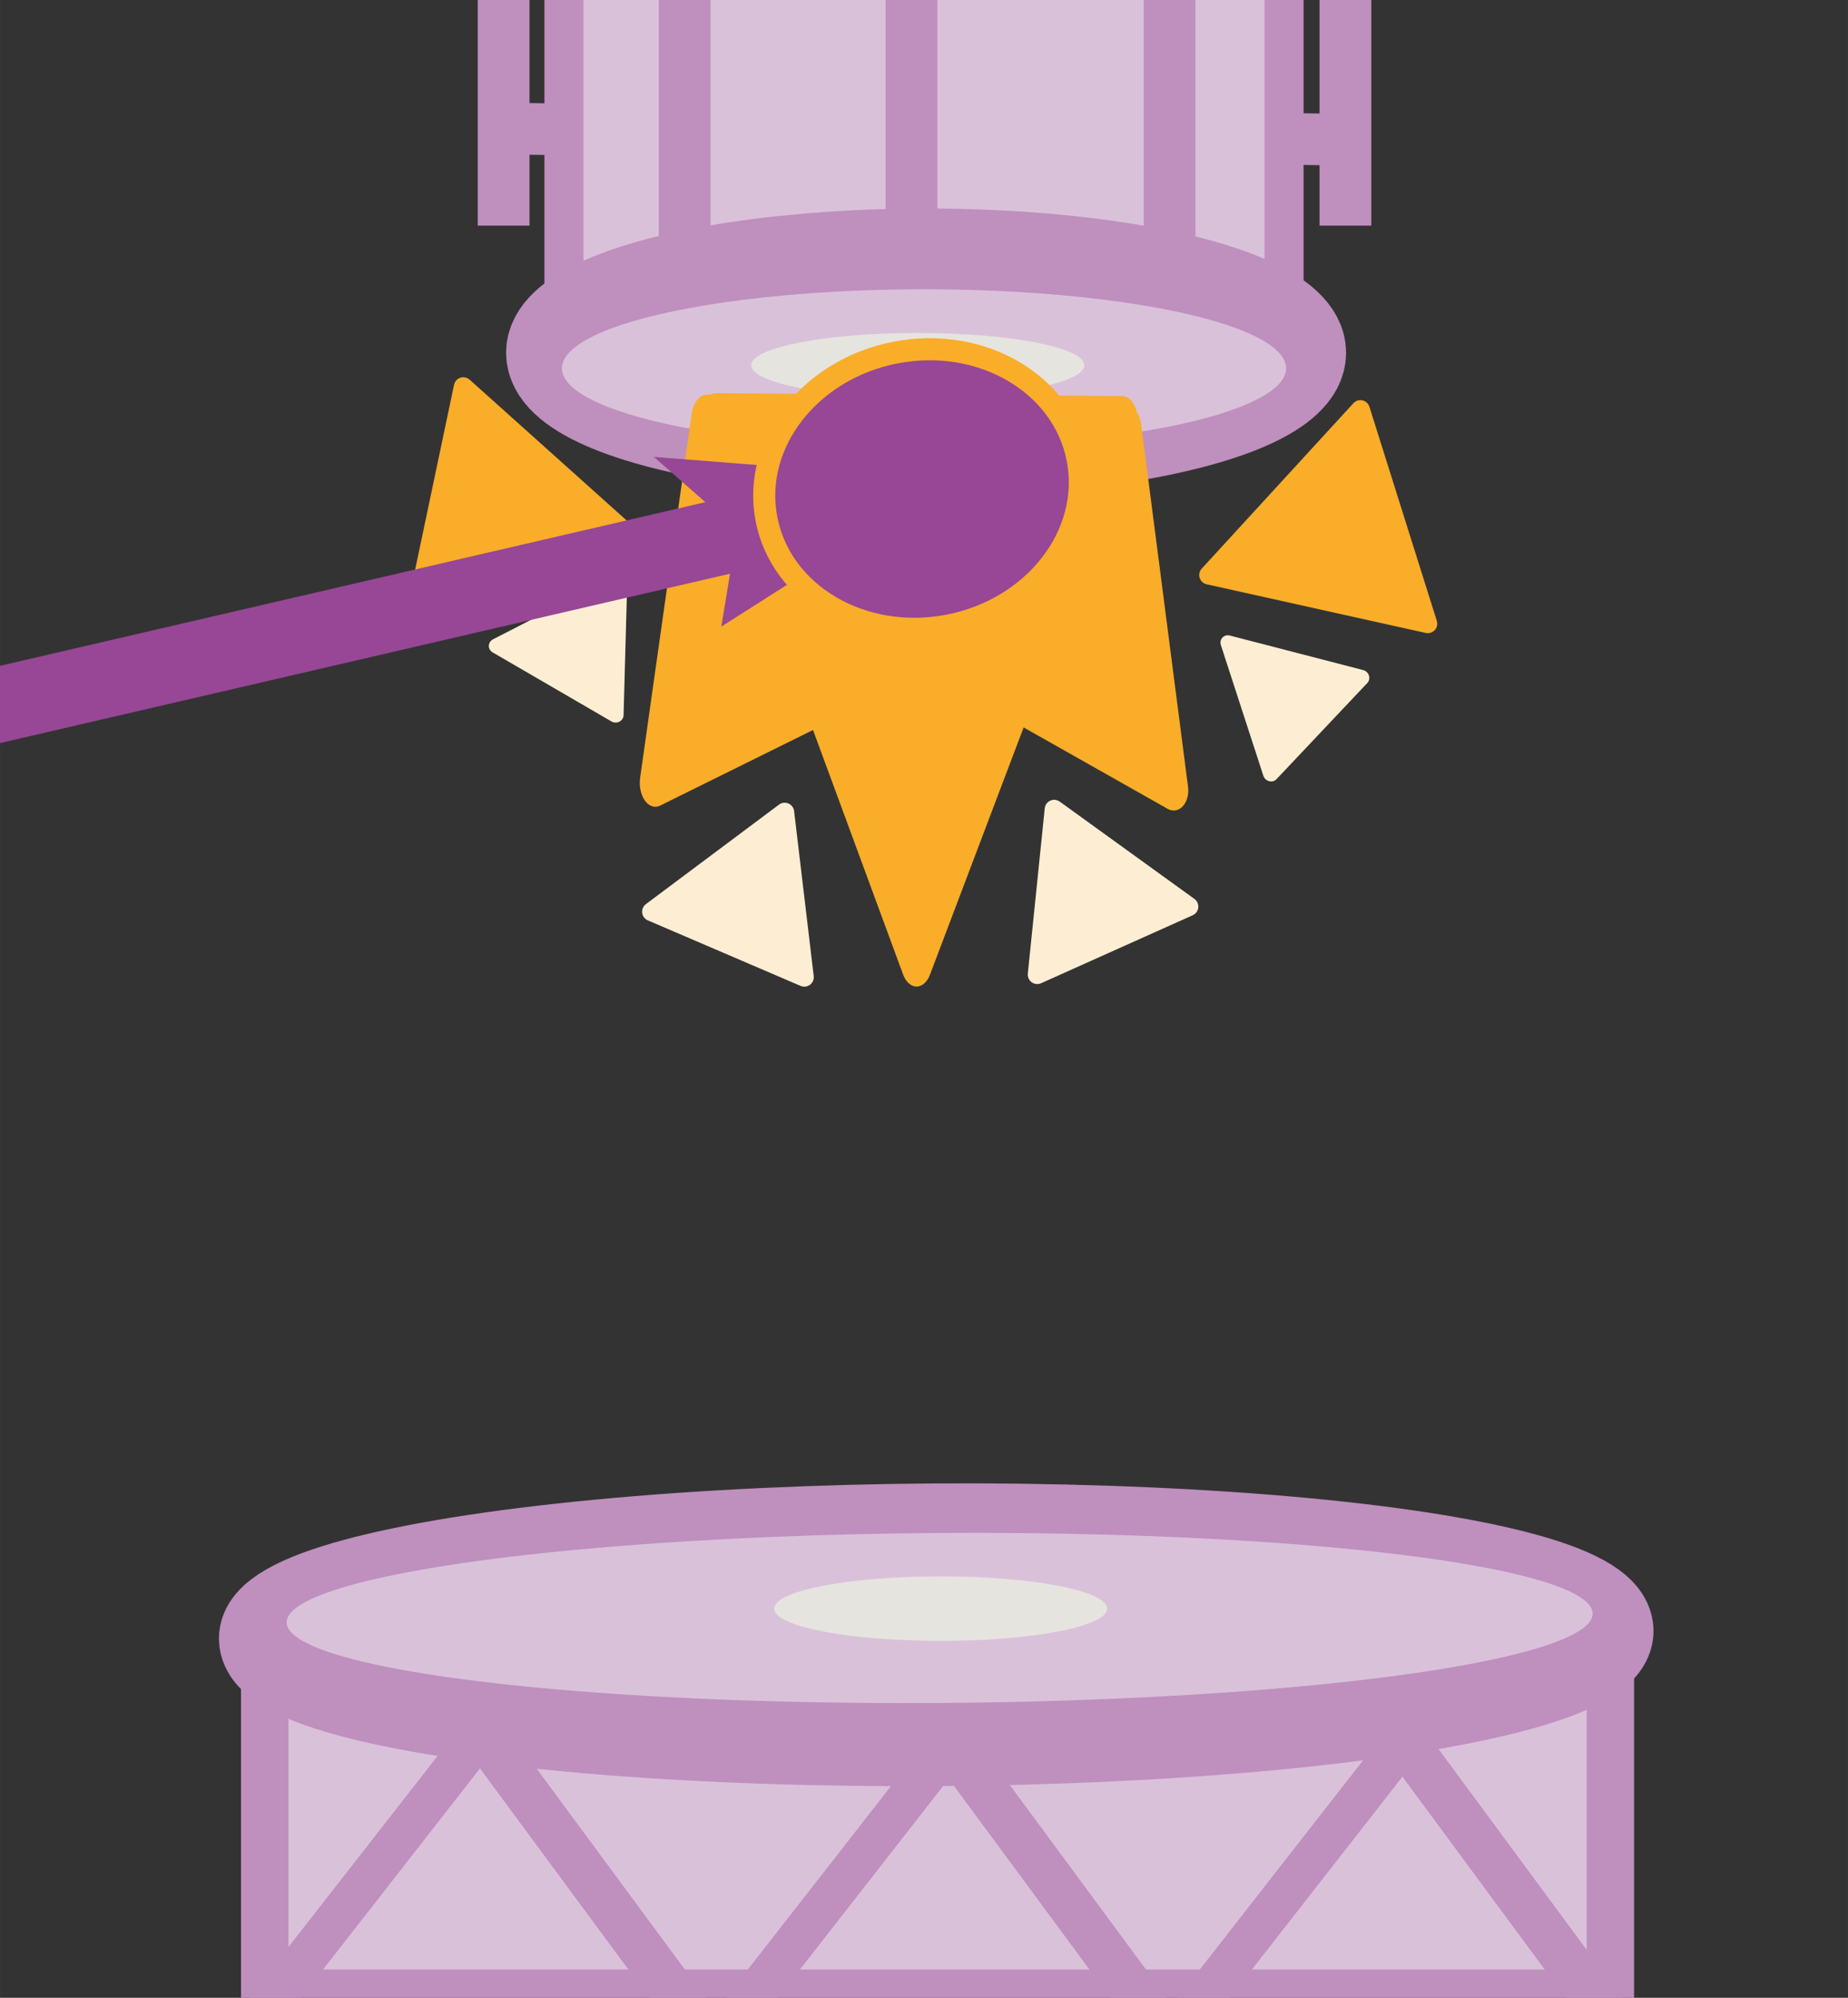 <?xml version="1.0" encoding="UTF-8" standalone="no"?>
<!-- Created with Inkscape (http://www.inkscape.org/) -->

<svg
   width="222"
   height="240"
   viewBox="0 0 58.737 63.5"
   version="1.1"
   id="svg1583"
   inkscape:export-filename="drum-snare.svg"
   inkscape:export-xdpi="96"
   inkscape:export-ydpi="96"
   inkscape:version="1.2.2 (b0a8486, 2022-12-01)"
   sodipodi:docname="drum-snare.svg"
   xmlns:inkscape="http://www.inkscape.org/namespaces/inkscape"
   xmlns:sodipodi="http://sodipodi.sourceforge.net/DTD/sodipodi-0.dtd"
   xmlns="http://www.w3.org/2000/svg"
   xmlns:svg="http://www.w3.org/2000/svg">
  <rect x="0" y="0" width="58.737" height="63.5" fill="#333333" stroke="none"/>
  <sodipodi:namedview
     id="namedview1585"
     pagecolor="#ffffff"
     bordercolor="#000000"
     borderopacity="0.25"
     inkscape:showpageshadow="2"
     inkscape:pageopacity="0.0"
     inkscape:pagecheckerboard="0"
     inkscape:deskcolor="#d1d1d1"
     inkscape:document-units="mm"
     showgrid="false"
     inkscape:zoom="1.0544989"
     inkscape:cx="-43.148456"
     inkscape:cy="135.13527"
     inkscape:window-width="1470"
     inkscape:window-height="835"
     inkscape:window-x="0"
     inkscape:window-y="37"
     inkscape:window-maximized="0"
     inkscape:current-layer="layer1"
     showguides="true">
    <inkscape:grid
       type="xygrid"
       id="grid7707"
       originx="0"
       originy="0" />
  </sodipodi:namedview>
  <defs
     id="defs1580" />
  <g
     inkscape:label="Layer 1"
     inkscape:groupmode="layer"
     id="layer1">
    <rect
       style="fill:#dac1da;fill-opacity:1;stroke:#bf8fbe;stroke-width:1.243;stroke-dasharray:none;stroke-opacity:1"
       id="rect47022"
       width="22.887"
       height="14.817"
       x="17.925"
       y="-2.911" />
    <ellipse
       style="fill:#dac1da;fill-opacity:1;stroke:#bf8fbe;stroke-width:3.175;stroke-dasharray:none;stroke-opacity:1"
       id="path44518-3"
       cx="29.435"
       cy="11.212"
       rx="11.762"
       ry="2.998" />
    <rect
       style="fill:#dac1da;fill-opacity:1;stroke:#bf8fbe;stroke-width:1.508;stroke-dasharray:none;stroke-opacity:1"
       id="rect47018"
       width="42.77"
       height="11.483"
       x="8.414"
       y="51.872" />
    <ellipse
       style="fill:#dac1da;fill-opacity:1;stroke:none;stroke-width:0.265;stroke-opacity:1"
       id="path44518"
       cx="29.369"
       cy="11.708"
       rx="11.509"
       ry="2.514" />
    <ellipse
       style="fill:#dac1da;fill-opacity:1;stroke:#bf8fbe;stroke-width:3.175;stroke-dasharray:none;stroke-opacity:1"
       id="path44518-3-8"
       cx="-28.766"
       cy="-52.163"
       rx="21.211"
       ry="3.222"
       transform="matrix(-1,0.007,-0.019,-1,0,0)" />
    <ellipse
       style="fill:#dac1da;fill-opacity:1;stroke:none;stroke-width:0.368;stroke-opacity:1"
       id="path44518-8"
       cx="-28.885"
       cy="-51.63"
       rx="20.755"
       ry="2.702"
       transform="matrix(-1,0.007,-0.019,-1,0,0)" />
    <rect
       style="fill:#bf8fbe;fill-opacity:1;stroke:none;stroke-width:0.339;stroke-opacity:1"
       id="rect47182"
       width="1.645"
       height="10.376"
       x="15.185"
       y="-3.204" />
    <rect
       style="fill:#bf8fbe;fill-opacity:1;stroke:none;stroke-width:0.339;stroke-opacity:1"
       id="rect47182-9-8-3-3-1-8-4"
       width="1.645"
       height="10.376"
       x="41.941"
       y="-3.204" />
    <rect
       style="fill:#bf8fbe;fill-opacity:1;stroke:none;stroke-width:0.111;stroke-opacity:1"
       id="rect47182-9-8-3-3-1-8-4-07"
       width="1.643"
       height="1.117"
       x="3.021"
       y="-42.085"
       transform="matrix(0.013,1,-1,-0.014,0,0)" />
    <rect
       style="fill:#bf8fbe;fill-opacity:1;stroke:none;stroke-width:0.111;stroke-opacity:1"
       id="rect47182-9-8-3-3-1-8-4-07-6"
       width="1.643"
       height="1.117"
       x="3.041"
       y="-17.376"
       transform="matrix(0.013,1,-1,-0.014,0,0)" />
    <rect
       style="fill:#bf8fbe;fill-opacity:1;stroke:none;stroke-width:0.379;stroke-opacity:1"
       id="rect47182-9-8-3-3-1-8-4-0"
       width="1.645"
       height="12.956"
       x="20.94"
       y="-4.593" />
    <rect
       style="fill:#bf8fbe;fill-opacity:1;stroke:none;stroke-width:0.379;stroke-opacity:1"
       id="rect47182-9-8-3-3-1-8-4-0-3"
       width="1.645"
       height="12.956"
       x="28.149"
       y="-5.552" />
    <rect
       style="fill:#bf8fbe;fill-opacity:1;stroke:none;stroke-width:0.379;stroke-opacity:1"
       id="rect47182-9-8-3-3-1-8-4-0-3-7"
       width="1.645"
       height="12.956"
       x="36.351"
       y="-4.89" />
    <rect
       style="fill:#bf8fbe;fill-opacity:1;stroke:none;stroke-width:0.349;stroke-opacity:1"
       id="rect47182-9-8-3-3-1-8-4-8-5"
       width="1.306"
       height="13.79"
       x="45.306"
       y="32.987"
       transform="matrix(0.783,0.622,-0.615,0.788,0,0)" />
    <rect
       style="fill:#bf8fbe;fill-opacity:1;stroke:none;stroke-width:0.38;stroke-opacity:1"
       id="rect47182-9-8-3-3-1-8-4-8-6"
       width="1.451"
       height="14.712"
       x="-21.189"
       y="54.742"
       transform="matrix(0.856,-0.517,0.594,0.805,0,0)" />
    <rect
       style="fill:#bf8fbe;fill-opacity:1;stroke:none;stroke-width:0.349;stroke-opacity:1"
       id="rect47182-9-8-3-3-1-8-4-8-5-1"
       width="1.306"
       height="13.79"
       x="57.256"
       y="23.979"
       transform="matrix(0.783,0.622,-0.615,0.788,0,0)" />
    <rect
       style="fill:#bf8fbe;fill-opacity:1;stroke:none;stroke-width:0.38;stroke-opacity:1"
       id="rect47182-9-8-3-3-1-8-4-8-6-0"
       width="1.451"
       height="14.712"
       x="-9.346"
       y="62.766"
       transform="matrix(0.856,-0.517,0.594,0.805,0,0)" />
    <rect
       style="fill:#bf8fbe;fill-opacity:1;stroke:none;stroke-width:0.349;stroke-opacity:1"
       id="rect47182-9-8-3-3-1-8-4-8-5-1-8"
       width="1.306"
       height="13.79"
       x="68.582"
       y="14.957"
       transform="matrix(0.783,0.622,-0.615,0.788,0,0)" />
    <rect
       style="fill:#bf8fbe;fill-opacity:1;stroke:none;stroke-width:0.38;stroke-opacity:1"
       id="rect47182-9-8-3-3-1-8-4-8-6-0-6"
       width="1.451"
       height="14.712"
       x="2.347"
       y="70.198"
       transform="matrix(0.856,-0.517,0.594,0.805,0,0)" />
    <ellipse
       style="fill:#e6e4df;fill-opacity:1;stroke:none;stroke-width:1.243;stroke-dasharray:none;stroke-opacity:1"
       id="path56559"
       cx="29.17"
       cy="11.609"
       rx="5.292"
       ry="1.025" />
    <ellipse
       style="fill:#e6e4df;fill-opacity:1;stroke:none;stroke-width:1.243;stroke-dasharray:none;stroke-opacity:1"
       id="path56559-6"
       cx="29.898"
       cy="51.131"
       rx="5.292"
       ry="1.025" />
    <g
       id="g70916"
       transform="matrix(-1.123,-0.004,0.004,-1.317,62.011,61.611)">
      <path
         sodipodi:type="star"
         style="fill:#f9ad29;fill-opacity:1;stroke:#f9ad29;stroke-width:0.783;stroke-linejoin:round;stroke-dasharray:none;stroke-opacity:1"
         id="path70897"
         inkscape:flatsided="true"
         sodipodi:sides="3"
         sodipodi:cx="41.010414"
         sodipodi:cy="18.190104"
         sodipodi:r1="3.5026076"
         sodipodi:r2="1.7513038"
         sodipodi:arg1="-0.18998829"
         sodipodi:arg2="0.85720926"
         inkscape:rounded="0"
         inkscape:randomized="0"
         d="m 44.45,17.529 -4.587,3.971 -1.146,-5.958 z"
         inkscape:transform-center-x="0.60633198"
         inkscape:transform-center-y="0.54277024"
         transform="matrix(0.898,-0.892,0.678,1.183,-15.031,46.691)" />
      <path
         sodipodi:type="star"
         style="fill:#f9ad29;fill-opacity:1;stroke:#f9ad29;stroke-width:0.783;stroke-linejoin:round;stroke-dasharray:none;stroke-opacity:1"
         id="path70899"
         inkscape:flatsided="true"
         sodipodi:sides="3"
         sodipodi:cx="44.450001"
         sodipodi:cy="11.972396"
         sodipodi:r1="3.9266343"
         sodipodi:r2="1.9633172"
         sodipodi:arg1="0.56931319"
         sodipodi:arg2="1.6165107"
         inkscape:rounded="0"
         inkscape:randomized="0"
         d="M 47.757,14.089 40.963,13.778 44.629,8.05 Z"
         inkscape:transform-center-x="-0.73276371"
         inkscape:transform-center-y="0.32570047"
         transform="matrix(0.812,-0.834,0.757,0.995,-20.212,56.872)" />
      <path
         sodipodi:type="star"
         style="fill:#f9ad29;fill-opacity:1;stroke:#f9ad29;stroke-width:0.783;stroke-linejoin:round;stroke-dasharray:none;stroke-opacity:1"
         id="path70901"
         inkscape:flatsided="true"
         sodipodi:sides="3"
         sodipodi:cx="42.928646"
         sodipodi:cy="10.847917"
         sodipodi:r1="5.9051595"
         sodipodi:r2="2.95258"
         sodipodi:arg1="0.078490103"
         sodipodi:arg2="1.1256877"
         inkscape:rounded="0"
         inkscape:randomized="0"
         d="M 48.816,11.311 39.584,15.715 40.386,5.518 Z"
         inkscape:transform-center-x="0.0068142255"
         inkscape:transform-center-y="-2.179275"
         transform="matrix(1.014,0.641,-0.486,1.336,-8.909,-9.797)" />
    </g>
    <path
       sodipodi:type="star"
       style="fill:#f9ad29;fill-opacity:1;stroke:#f9ad29;stroke-width:0.602;stroke-linejoin:round;stroke-dasharray:none;stroke-opacity:1"
       id="path70970"
       inkscape:flatsided="true"
       sodipodi:sides="3"
       sodipodi:cx="40.348957"
       sodipodi:cy="31.220833"
       sodipodi:r1="4.1186075"
       sodipodi:r2="2.0593038"
       sodipodi:arg1="-0.52113814"
       sodipodi:arg2="0.52605941"
       inkscape:rounded="0"
       inkscape:randomized="0"
       d="m 43.921,29.17 -3.582,6.169 -3.552,-6.187 z"
       inkscape:transform-center-x="-0.64030672"
       inkscape:transform-center-y="-0.42409269"
       transform="rotate(161.744,29.384,21.758)" />
    <path
       sodipodi:type="star"
       style="fill:#fdeed3;fill-opacity:1;stroke:#fdeed3;stroke-width:0.602;stroke-linejoin:round;stroke-dasharray:none;stroke-opacity:1"
       id="path71772-4-2"
       inkscape:flatsided="true"
       sodipodi:sides="3"
       sodipodi:cx="45.640625"
       sodipodi:cy="18.653126"
       sodipodi:r1="3.0491724"
       sodipodi:r2="1.5245861"
       sodipodi:arg1="1.1459642"
       sodipodi:arg2="2.1931617"
       inkscape:rounded="0"
       inkscape:randomized="0"
       d="m 46.897,21.431 -4.291,-3.079 4.812,-2.177 z"
       inkscape:transform-center-x="0.60975572"
       inkscape:transform-center-y="0.032213488"
       transform="matrix(-0.471,-0.658,0.694,-0.446,26.898,58.947)" />
    <rect
       style="fill:#974795;fill-opacity:1;stroke:#974795;stroke-width:0.427;stroke-linejoin:round;stroke-dasharray:none;stroke-opacity:1"
       id="rect57471"
       width="26.762"
       height="1.978"
       x="-3.953"
       y="20.933"
       transform="matrix(0.974,-0.226,0.131,0.991,0,0)" />
    <path
       sodipodi:type="star"
       style="fill:#974795;fill-opacity:1;stroke:none;stroke-width:1.243;stroke-dasharray:none;stroke-opacity:1"
       id="path57417"
       inkscape:flatsided="false"
       sodipodi:sides="7"
       sodipodi:cx="7.9375"
       sodipodi:cy="15.08125"
       sodipodi:r1="8.5063648"
       sodipodi:r2="4.1734219"
       sodipodi:arg1="0.92885043"
       sodipodi:arg2="1.3776494"
       inkscape:rounded="0"
       inkscape:randomized="0"
       d="M 13.031,21.894 8.739,19.177 5.786,23.311 5.235,18.261 0.162,18.531 3.766,14.951 0.393,11.153 5.439,11.739 6.305,6.733 8.993,11.043 13.446,8.6 l -1.694,4.789 4.687,1.958 -4.801,1.662 z"
       inkscape:transform-center-x="0.34686789"
       inkscape:transform-center-y="-0.23843244"
       transform="matrix(0.745,0.006,-0.154,0.441,22.206,9.602)" />
    <ellipse
       style="fill:#974795;fill-opacity:1;stroke:#f9ad29;stroke-width:0.702;stroke-dasharray:none;stroke-opacity:1"
       id="path57361"
       cx="25.847"
       cy="20.794"
       rx="5.036"
       ry="4.419"
       transform="rotate(-10.875)" />
    <path
       sodipodi:type="star"
       style="fill:#f9ad29;fill-opacity:1;stroke:#f9ad29;stroke-width:0.602;stroke-linejoin:round;stroke-dasharray:none;stroke-opacity:1"
       id="path70970-6"
       inkscape:flatsided="true"
       sodipodi:sides="3"
       sodipodi:cx="40.348957"
       sodipodi:cy="31.220833"
       sodipodi:r1="4.1186075"
       sodipodi:r2="2.0593038"
       sodipodi:arg1="-0.52113814"
       sodipodi:arg2="0.52605941"
       inkscape:rounded="0"
       inkscape:randomized="0"
       d="m 43.921,29.17 -3.582,6.169 -3.552,-6.187 z"
       inkscape:transform-center-x="0.44659438"
       inkscape:transform-center-y="-0.61838619"
       transform="rotate(72.384,51.037,25.495)" />
    <path
       sodipodi:type="star"
       style="fill:#fdeed3;fill-opacity:1;stroke:#fdeed3;stroke-width:0.602;stroke-linejoin:round;stroke-dasharray:none;stroke-opacity:1"
       id="path71772"
       inkscape:flatsided="true"
       sodipodi:sides="3"
       sodipodi:cx="45.640625"
       sodipodi:cy="18.653126"
       sodipodi:r1="3.0491724"
       sodipodi:r2="1.5245861"
       sodipodi:arg1="1.1459642"
       sodipodi:arg2="2.1931617"
       inkscape:rounded="0"
       inkscape:randomized="0"
       d="m 46.897,21.431 -4.291,-3.079 4.812,-2.177 z"
       inkscape:transform-center-x="-0.62381068"
       inkscape:transform-center-y="-0.15532718"
       transform="rotate(-179.811,40.205,23.588)" />
    <path
       sodipodi:type="star"
       style="fill:#fdeed3;fill-opacity:1;stroke:#fdeed3;stroke-width:0.602;stroke-linejoin:round;stroke-dasharray:none;stroke-opacity:1"
       id="path71772-4"
       inkscape:flatsided="true"
       sodipodi:sides="3"
       sodipodi:cx="45.640625"
       sodipodi:cy="18.653126"
       sodipodi:r1="3.0491724"
       sodipodi:r2="1.5245861"
       sodipodi:arg1="1.1459642"
       sodipodi:arg2="2.1931617"
       inkscape:rounded="0"
       inkscape:randomized="0"
       d="m 46.897,21.431 -4.291,-3.079 4.812,-2.177 z"
       inkscape:transform-center-x="0.60110876"
       inkscape:transform-center-y="-0.17996395"
       transform="rotate(-132.438,36.885,28.461)" />
    <path
       sodipodi:type="star"
       style="fill:#fdeed3;fill-opacity:1;stroke:#fdeed3;stroke-width:0.602;stroke-linejoin:round;stroke-dasharray:none;stroke-opacity:1"
       id="path71772-4-2-6"
       inkscape:flatsided="true"
       sodipodi:sides="3"
       sodipodi:cx="45.640625"
       sodipodi:cy="18.653126"
       sodipodi:r1="3.0491724"
       sodipodi:r2="1.5245861"
       sodipodi:arg1="1.1459642"
       sodipodi:arg2="2.1931617"
       inkscape:rounded="0"
       inkscape:randomized="0"
       d="m 46.897,21.431 -4.291,-3.079 4.812,-2.177 z"
       inkscape:transform-center-x="-0.25532768"
       inkscape:transform-center-y="0.32611205"
       transform="matrix(0.088,-0.805,0.815,0.129,21.683,56.523)" />
  </g>
</svg>

